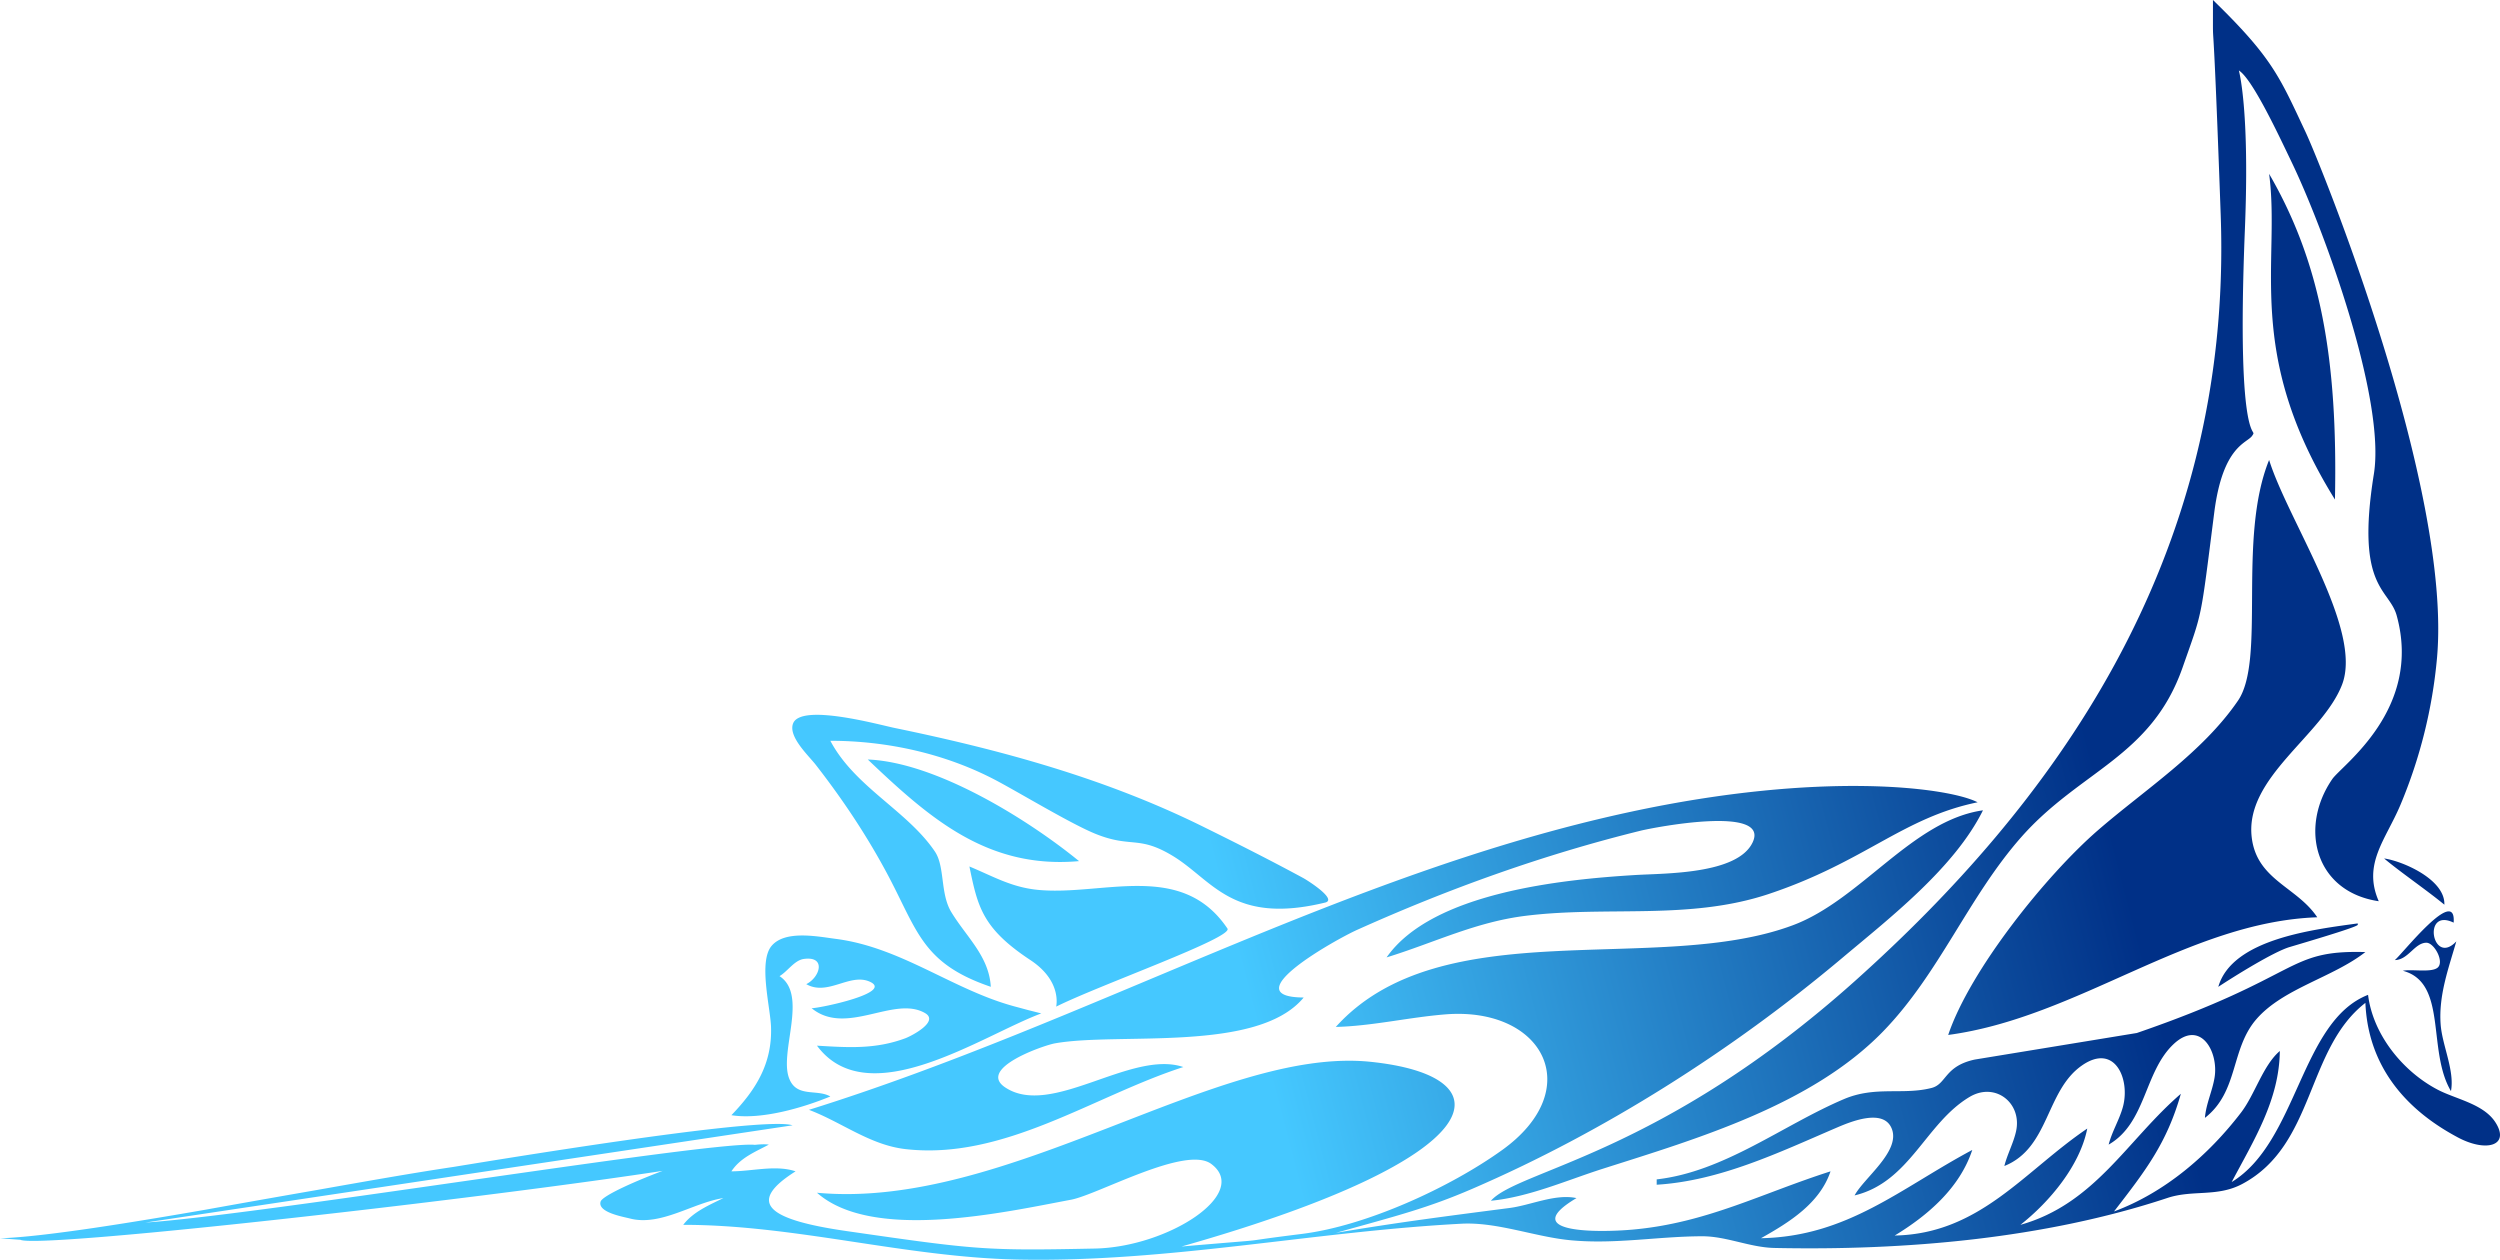 <?xml version="1.0" encoding="utf-8"?>
<svg viewBox="11.96 124.47 474.481 239.092" xmlns="http://www.w3.org/2000/svg">
  <defs>
    <linearGradient id="a" gradientUnits="userSpaceOnUse" x1="518.924" y1="133" x2="518.924" y2="604.06" gradientTransform="matrix(.128 .491 -.342 .089 392.722 19.085)">
      <stop offset="0" style="stop-color: rgb(0, 48, 135);"/>
      <stop offset="1" style="stop-color: rgb(69, 200, 255);"/>
    </linearGradient>
  </defs>
  <path style="stroke:none;fill:url(#a)" d="M431.961 124.47c.021 13.603-.211-6.405 1.473 40.839 2.364 66.342-32.953 112.691-69.345 145.282-36.958 33.1-63.979 35.919-69.169 41.775 7.247-.705 14.415-3.904 21.317-6.1 17.999-5.729 39.528-12.084 53.07-25.988 10.713-11 16.228-25.553 26.281-36.937 11.18-12.66 24.654-15.179 30.609-32.18 3.829-10.934 3.326-8.369 6.011-29.424 1.623-12.723 6.225-13.128 7.188-14.55 1.324-1.955-3.133 4.434-1.367-39.314 1.196-29.634-2.576-34.107-1.5-30.206 2.472.845 7.627 11.858 10.456 17.765 6.143 12.826 17.795 44.847 15.517 59.01-3.501 21.77 2.899 21.671 4.33 26.85 4.922 17.808-10.407 28.407-12.22 31.041-6.319 9.182-3.336 21.384 8.818 23.185-3.1-7.078 1.322-11.662 4.108-18.272a93.793 93.793 0 0 0 6.948-27.915c2.892-32.23-22.11-93.767-24.97-99.848-4.912-10.441-6.255-14.039-17.555-25.013m10.659 32.992c2.218 16.712-4.845 33.885 12.496 61.816.555-26.702-2.698-44.918-12.496-61.816m0 54.309c-6.068 14.992-.578 37.882-5.909 45.681-6.76 9.885-17.683 16.884-26.575 24.594-9.782 8.482-24.274 26.509-28.423 38.851 24.641-3.304 45.541-21.464 70.043-22.333-3.878-5.813-11.515-7.071-12.443-15.227-1.291-11.335 13.442-19.281 17.154-28.932 4.007-10.415-10.231-31.073-13.847-42.634M200.006 311.76c-.327-5.823-4.667-9.49-7.514-14.212-2.111-3.503-1.169-8.611-3.096-11.462-5.241-7.759-15.208-12.246-19.844-21.021 10.793 0 21.866 2.447 31.469 7.521 4.431 2.342 14.198 8.248 18.82 10.126 6.825 2.77 8.149.243 14.678 4.189 7.574 4.577 11.298 13.153 28.947 8.869 2.34-.567-3.137-4.102-4.238-4.698-6.303-3.41-12.699-6.636-19.126-9.803-18.534-9.135-38.229-14.484-58.369-18.643-2.979-.616-17.729-4.707-19.247-.86-.987 2.502 2.953 6.126 4.307 7.867 5.014 6.445 9.48 13.114 13.353 20.302 5.981 11.102 6.648 17.323 19.86 21.825m-23.348-43.142c11.819 11.241 22.782 20.831 40.096 19.287-9.639-7.873-27.104-18.773-40.096-19.287m-11.167 66.49c6.179 2.332 11.575 6.67 18.272 7.447 18.717 2.173 35.733-10.073 52.786-15.568-9.908-3.356-25.025 9.709-33.807 3.866-5.379-3.578 7.227-7.969 9.444-8.364 12.137-2.157 38.503 1.866 47.204-8.698-13.532-.083 6.234-11.087 10.151-12.845 17.416-7.819 35.282-14.248 53.802-18.816 2.466-.608 24.579-4.899 21.264 2.198-2.854 6.112-16.695 5.874-22.28 6.215-13.703.834-38.555 3.265-47.202 15.634 9.022-2.775 16.842-6.713 26.393-7.894 15.604-1.93 31.064.9 46.188-4.158 18.164-6.074 25.392-14.473 39.59-17.387-5.389-2.782-29.417-6.048-65.984 1.836-54.086 11.661-103.016 40.052-155.821 56.534m99.99-15.734c6.836-.157 13.926-1.835 20.81-2.383 18.601-1.481 26.851 14.199 10.769 25.747-9.957 7.15-25.814 14.39-37.943 15.91-15.455 1.939-2.237.627-22.921 2.401 60.115-17.058 61.924-32.36 35.883-35.055-29.018-3.003-68.887 28.218-105.065 24.849 10.618 9.405 35.851 3.634 48.218 1.326 5.088-.95 21.806-10.398 26.625-6.785 7.495 5.616-8.247 15.763-22.057 16.049-20.864.431-22.39.267-47.166-3.314-14.885-2.15-19.176-5.344-9.681-11.337-3.734-1.265-8.283-.001-12.181 0 1.714-2.592 4.44-3.646 7.106-5.075-6.589-.88-31.23 8.629-31.923 10.803-.657 2.058 4.304 2.893 5.529 3.214 5.874 1.543 11.985-2.987 17.765-3.866-2.7 1.329-5.77 2.628-7.614 5.076 21.291 0 42.091 6.154 63.446 6.588 28.58.581 55.985-5.307 84.255-6.801 6.807-.359 13.999 2.525 20.81 3.148 8.501.777 16.472-.747 24.871-.765 4.6-.011 9.049 2.119 13.704 2.218 24.741.526 51.254-1.751 74.611-9.494 4.811-1.594 9.434-.113 14.212-2.663 13.839-7.386 12.052-25.57 23.348-34.359.273 6.39 2.606 17.456 17.258 25.378 5.544 3.087 10.278 1.8 7.444-2.667-2.255-3.552-7.525-4.421-10.997-6.242-6.616-3.47-12.274-10.453-13.197-17.992-12.791 4.983-13.365 27.912-25.886 35.53 4.181-7.905 9.05-15.603 9.136-24.871-3.2 2.731-4.721 8.245-7.349 11.674-6.216 8.109-14.457 15.186-24.119 18.78 5.884-7.614 10.009-12.885 12.688-22.333-10.177 8.771-16.307 20.898-30.453 24.871 5.498-4.321 11.3-11.217 12.689-18.273-11.95 8.078-20.384 19.993-36.545 20.303 6.289-3.824 12.333-9.014 14.72-16.242-13.58 7.252-23.713 16.437-40.098 16.75 5.323-2.993 11.142-6.579 13.197-12.69-13.083 4.173-23.523 9.81-37.56 11.056-6.425.571-21.989.759-10.659-5.98-4.034-.861-8.657 1.35-12.688 1.876-11.021 1.436-20.752 2.651-32.992 4.723 11.813-3.29 17.481-4.723 25.886-8.351 24.989-10.786 49.413-26.31 70.205-43.8 9.173-7.715 21.318-17.135 26.739-28.045-13.39 1.901-23.172 16.967-36.037 21.794-25.753 9.665-66.753-2.882-86.793 19.319m198.964-31.977c3.057 2.574 8.28 6.156 11.435 8.775.192-4.745-7.834-8.262-11.435-8.775m-268.5 1.523c1.572 7.629 2.426 11.718 11.579 17.765 6.118 4.042 4.867 8.844 4.894 8.831 8.211-4.106 33.662-13.093 32.502-14.815-8.672-12.878-23.468-6.229-35.779-7.323-5.129-.457-8.561-2.532-13.196-4.458m270.53 17.765c2.558-.031 3.749-3.267 5.982-3.294 1.505-.018 3.479 3.645 2.135 4.737-1.212.985-4.947.237-6.594.587 8.549 2.262 4.548 15.113 9.136 22.84.732-3.892-1.674-8.679-1.961-12.689-.393-5.517 1.488-10.551 2.977-15.734-4.539 4.854-6.568-6.494-.508-3.553.532-7.207-9.811 6.036-11.167 7.106m-33.499 5.075c3.034-1.992 10.48-6.647 13.566-7.56 16.738-4.952 12.033-4.03 13.01-4.492-8.228 1.147-23.941 2.894-26.576 12.052m-282.204 24.364c5.664.913 13.554-1.405 18.78-3.553-2.589-1.491-6.49.318-7.868-3.567-1.788-5.043 3.663-15.713-1.776-19.274 1.521-.888 2.821-3.007 4.6-3.258 4.298-.608 3.123 3.465.475 4.781 4.06 2.316 8.235-2.131 12.002-.491 4.803 2.091-9.436 5.053-10.986 5.059 6.597 5.383 15.651-2.496 21.535.928 2.751 1.6-2.645 4.368-3.771 4.783-5.705 2.107-10.822 1.75-16.749 1.395 9.73 13.094 31.396-1.982 42.573-6.119-4.481-1.15-.201-.024-5.013-1.312-11.761-3.147-21.523-11.238-34.007-12.84-3.367-.433-9.588-1.714-12.16 1.328-2.537 3-.234 11.666-.111 15.39.231 6.951-2.858 11.911-7.524 16.75m236.02-10.567c-5.82 1.238-5.367 4.662-8.235 5.396-5.466 1.398-10.648-.424-16.63 2.118-11.586 4.922-22.708 13.789-35.539 15.234v1.015c11.982-.735 23.164-6.105 34.007-10.763 2.592-1.114 9.117-3.9 10.639.209 1.585 4.281-5.328 9.28-7.086 12.585 10.504-2.538 13.471-13.726 21.829-18.696 4.878-2.9 9.994 1.174 8.818 6.514-.5 2.273-1.661 4.337-2.223 6.598 8.59-3.436 7.808-14.307 14.768-19.11 6.224-4.296 9.182 2.687 7.718 7.944-.684 2.458-2.06 4.625-2.691 7.106 7.136-4.116 6.714-13.794 12.322-19.07 5.086-4.787 8.607 1.415 7.773 6.381-.439 2.614-1.608 4.941-1.824 7.613 6.442-5.017 4.828-13.068 9.799-18.766 5.08-5.823 14.486-7.882 20.655-12.703-15.196-.431-11.751 4.474-43.379 15.361m-255.127 17.518c-8.828-2.765-121.944 17.733-131.071 19.695m-15.506 2.026c4.42 2.348 148.389-14.88 137.668-16.665 19.597-6.474-89.308 11.818-114.016 13.408 21.133-3.246 60.485-10.843 60.485-10.843-22.141 3.12-70.845 13.222-87.986 13.829"/>
</svg>